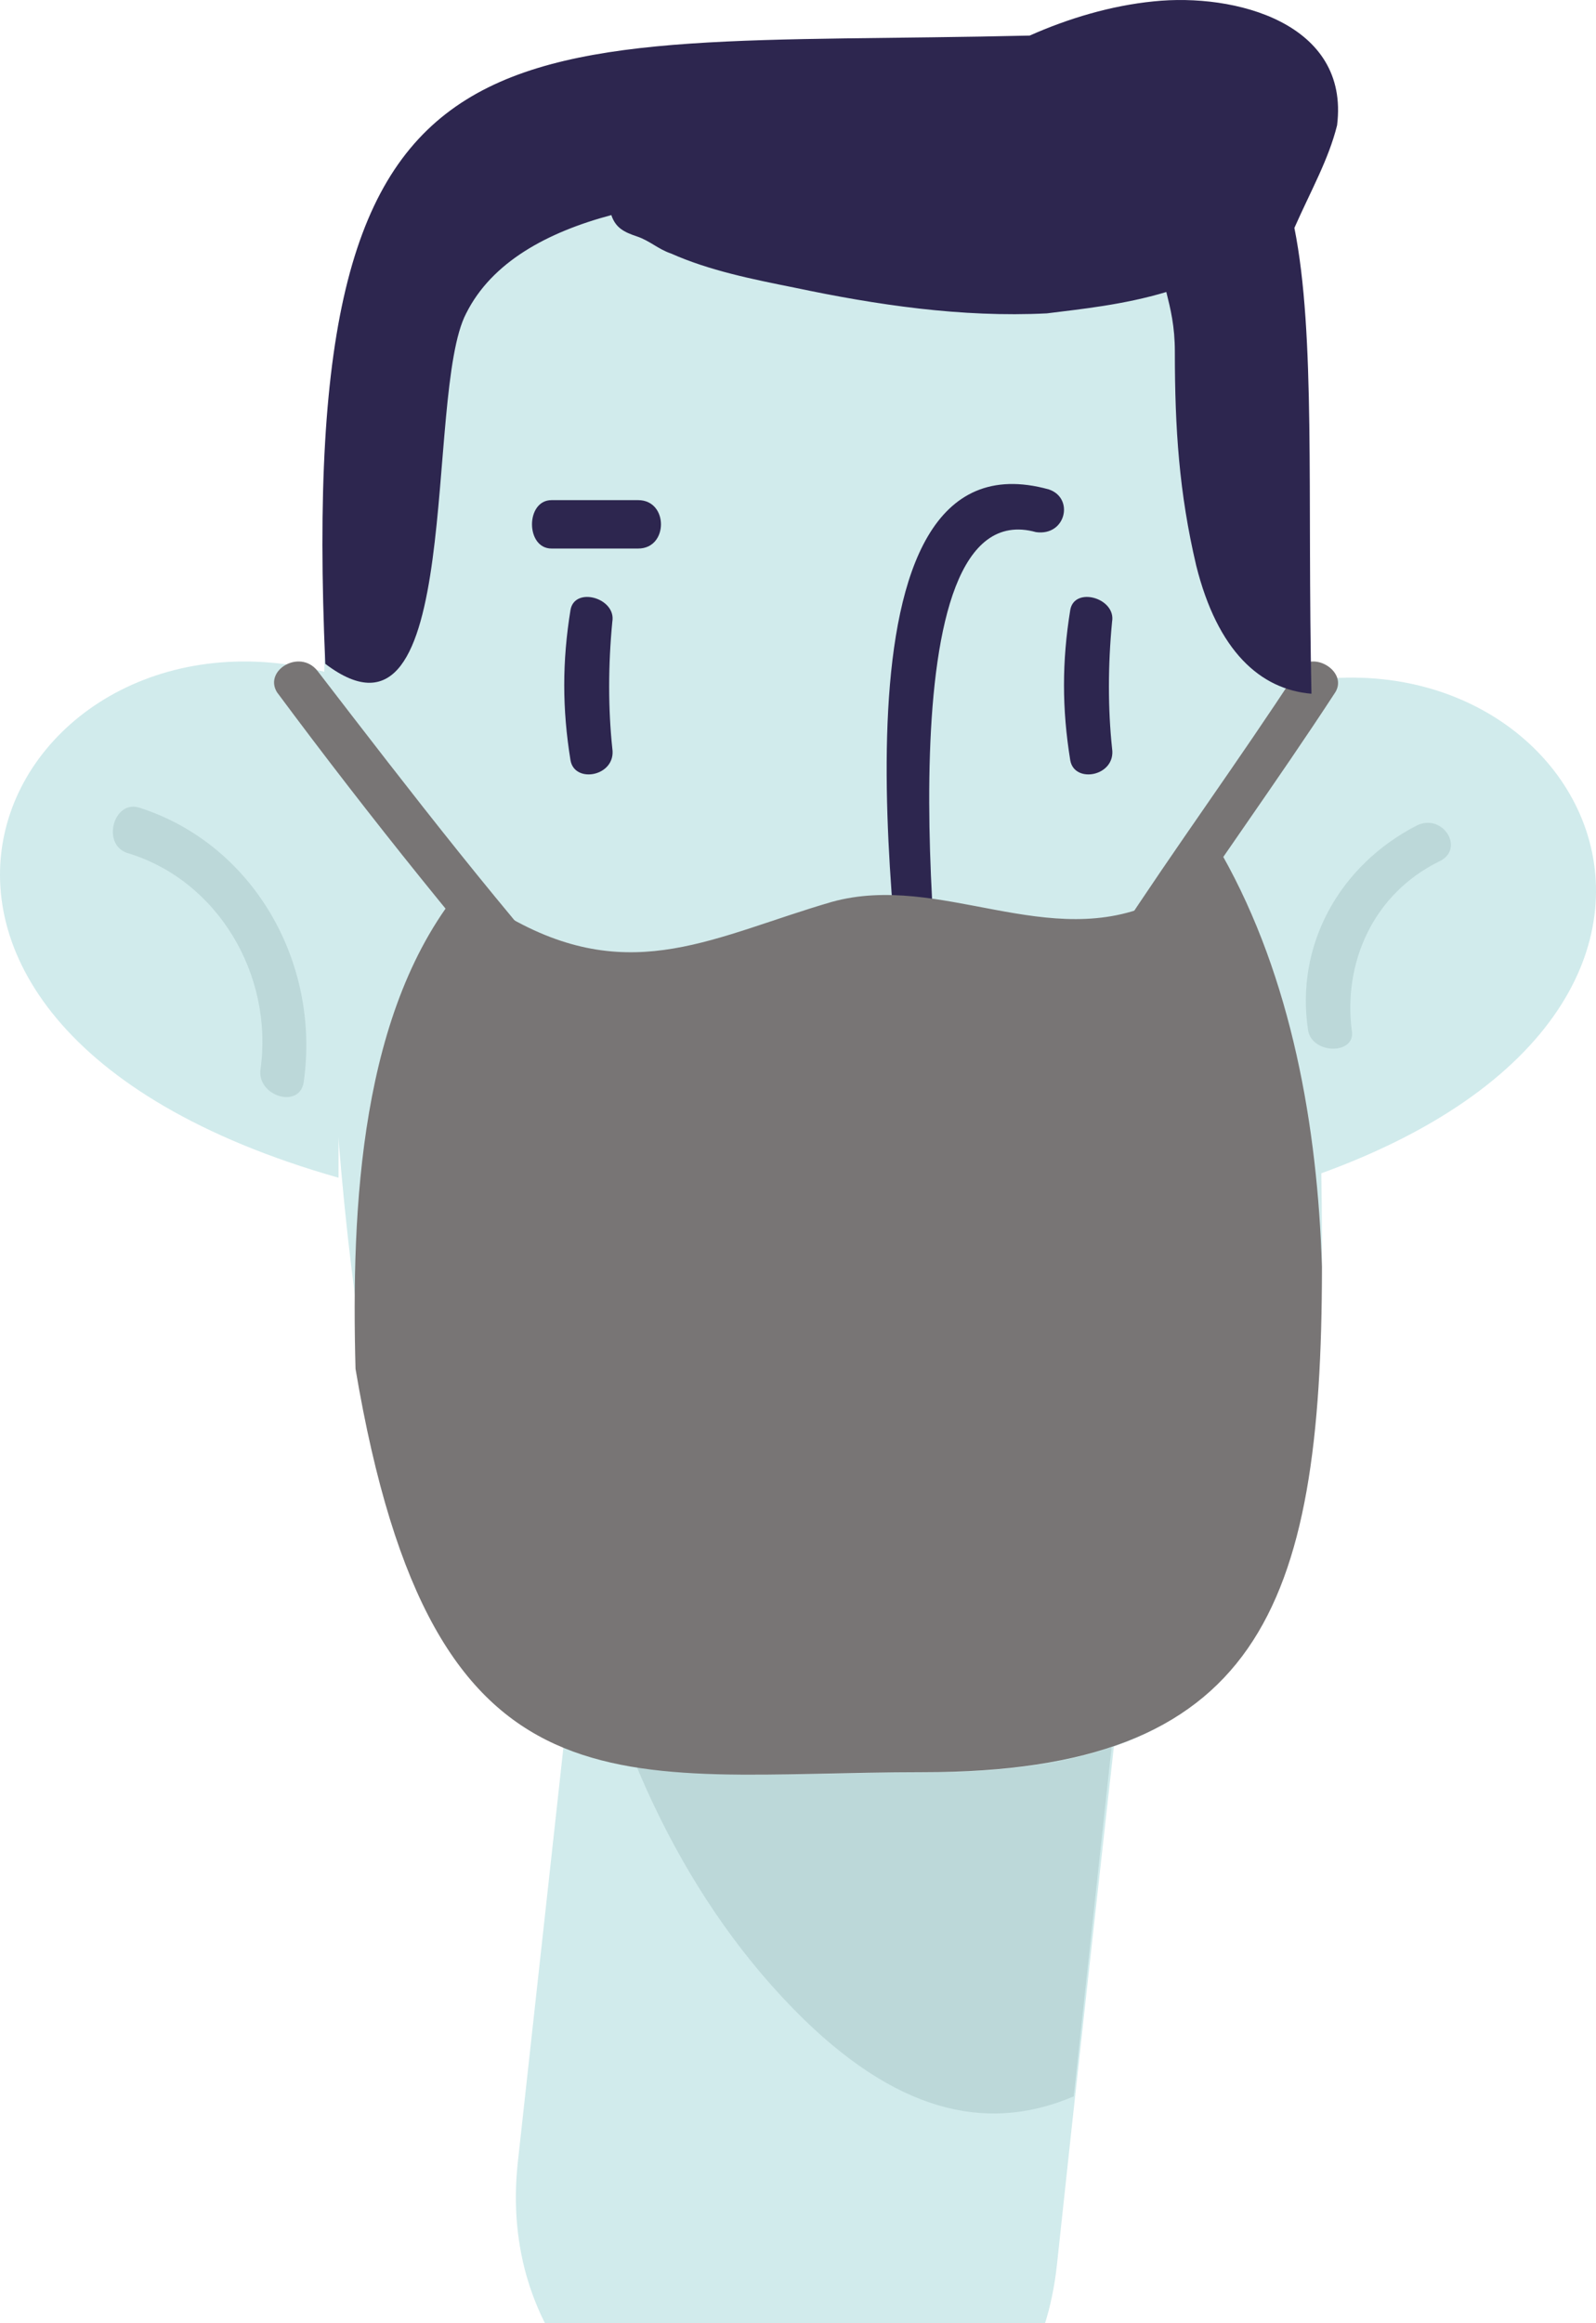 <svg width="99" height="144" viewBox="0 0 99 144" fill="none" xmlns="http://www.w3.org/2000/svg">
<path d="M39.435 67.544L32.118 134.038C29.767 155.852 63.213 162.423 65.565 140.346C67.917 118.269 70.53 95.929 72.882 73.852C75.233 52.038 41.787 45.73 39.435 67.544Z" fill="#D1EBEC"/>
<path d="M49.863 125.165C56.141 131.264 61.634 132.059 66.604 129.938C68.696 110.583 70.789 91.493 72.882 72.138C75.236 50.132 41.755 43.503 39.4 65.775L36 98.121C38.093 108.197 42.539 118.007 49.863 125.165Z" fill="#BCD8D9"/>
<path d="M57.533 109.859C34.708 109.859 23.029 115.153 20.375 60.888C20.11 53.741 19.845 47.388 20.11 41.829C20.906 5.564 32.319 3.975 65.496 5.299C76.909 5.828 80.359 15.623 81.155 42.888C81.155 46.858 81.421 51.093 81.421 55.594C82.748 92.653 84.075 109.859 57.533 109.859Z" fill="#D1EBEC"/>
<path d="M21 41.881C0.495 35.764 -13.619 63.159 21 73V41.881Z" fill="#D1EBEC"/>
<path d="M78 42.881C98.505 36.764 112.619 64.159 78 74V42.881Z" fill="#D1EBEC"/>
<path d="M8.677 50.073C7.072 49.516 6.27 52.305 7.874 52.863C13.489 54.536 16.965 60.394 16.163 66.251C15.896 67.924 18.569 68.761 18.837 67.088C19.906 59.557 15.628 52.305 8.677 50.073Z" fill="#BCD8D9"/>
<path d="M87.913 51.151C83.038 53.646 80.33 58.637 81.143 63.877C81.413 65.374 84.121 65.374 83.851 63.877C83.309 59.635 85.205 55.393 89.267 53.397C90.891 52.648 89.537 50.402 87.913 51.151Z" fill="#BCD8D9"/>
<path d="M65.056 30.334C50.711 26.363 55.758 58.926 56.29 65.809C56.555 67.397 58.946 67.397 58.681 65.809C58.149 61.308 54.696 30.334 64.259 32.982C66.119 33.246 66.65 30.864 65.056 30.334Z" fill="#2D264F"/>
<path d="M75.817 53C74.742 54.053 73.398 55.105 71.785 55.895C65.064 59.053 58.344 54.053 51.623 55.895C44.365 58 39.258 61.158 31.731 56.948C30.655 56.421 29.849 55.632 28.774 54.842C22.322 62.474 21.784 74.844 22.053 84.844C26.892 113.531 38.451 109.846 57.269 109.846C77.968 109.846 82 99.845 82 78.528C81.731 69.843 80.118 60.632 75.817 53Z" fill="#787575"/>
<path d="M37.672 63.681C31.303 56.667 25.489 49.113 19.674 41.559C18.567 40.21 16.352 41.559 17.182 42.908C22.997 50.731 29.088 58.286 35.457 65.57C36.841 66.919 38.779 64.76 37.672 63.681Z" fill="#787575"/>
<path d="M80.492 41.553C76.835 47.162 72.918 52.503 69.262 58.111C68.217 59.447 70.567 60.782 71.612 59.447C75.269 53.838 79.186 48.497 82.842 42.889C83.626 41.553 81.275 40.218 80.492 41.553Z" fill="#787575"/>
<path d="M37.982 38.539C38.241 37.066 35.648 36.33 35.389 37.803C34.87 40.993 34.87 43.938 35.389 47.128C35.648 48.601 38.241 48.11 37.982 46.392C37.722 43.938 37.722 41.238 37.982 38.539Z" fill="#2D264F"/>
<path d="M68.982 38.539C69.241 37.066 66.648 36.33 66.389 37.803C65.87 40.993 65.87 43.938 66.389 47.128C66.648 48.601 69.241 48.11 68.982 46.392C68.722 43.938 68.722 41.238 68.982 38.539Z" fill="#2D264F"/>
<path d="M39.588 31H34.21C32.597 31 32.597 34 34.21 34H39.588C41.471 34 41.471 31 39.588 31Z" fill="#2D264F"/>
<path d="M82.939 7.768C83.734 1.41 76.584 -0.444 71.552 0.086C68.904 0.35 66.256 1.145 63.873 2.205V2.205C30.771 3 18.325 -0.974 20.178 41.146C28.917 47.768 26.269 24.457 28.917 19.424C30.506 16.245 33.949 14.39 37.921 13.331C38.186 14.126 38.715 14.39 39.51 14.655C40.304 14.92 40.834 15.45 41.628 15.715C44.012 16.774 46.66 17.304 49.308 17.834C54.339 18.894 59.636 19.689 64.932 19.424C67.05 19.159 69.698 18.894 72.347 18.099C72.611 19.159 72.876 20.218 72.876 21.808C72.876 26.576 73.141 30.549 74.2 35.053C75.524 40.351 78.172 42.735 81.35 43C81.085 30.549 81.615 20.748 80.291 14.126C81.35 11.741 82.409 9.887 82.939 7.768Z" fill="#2D264F"/>
</svg>
